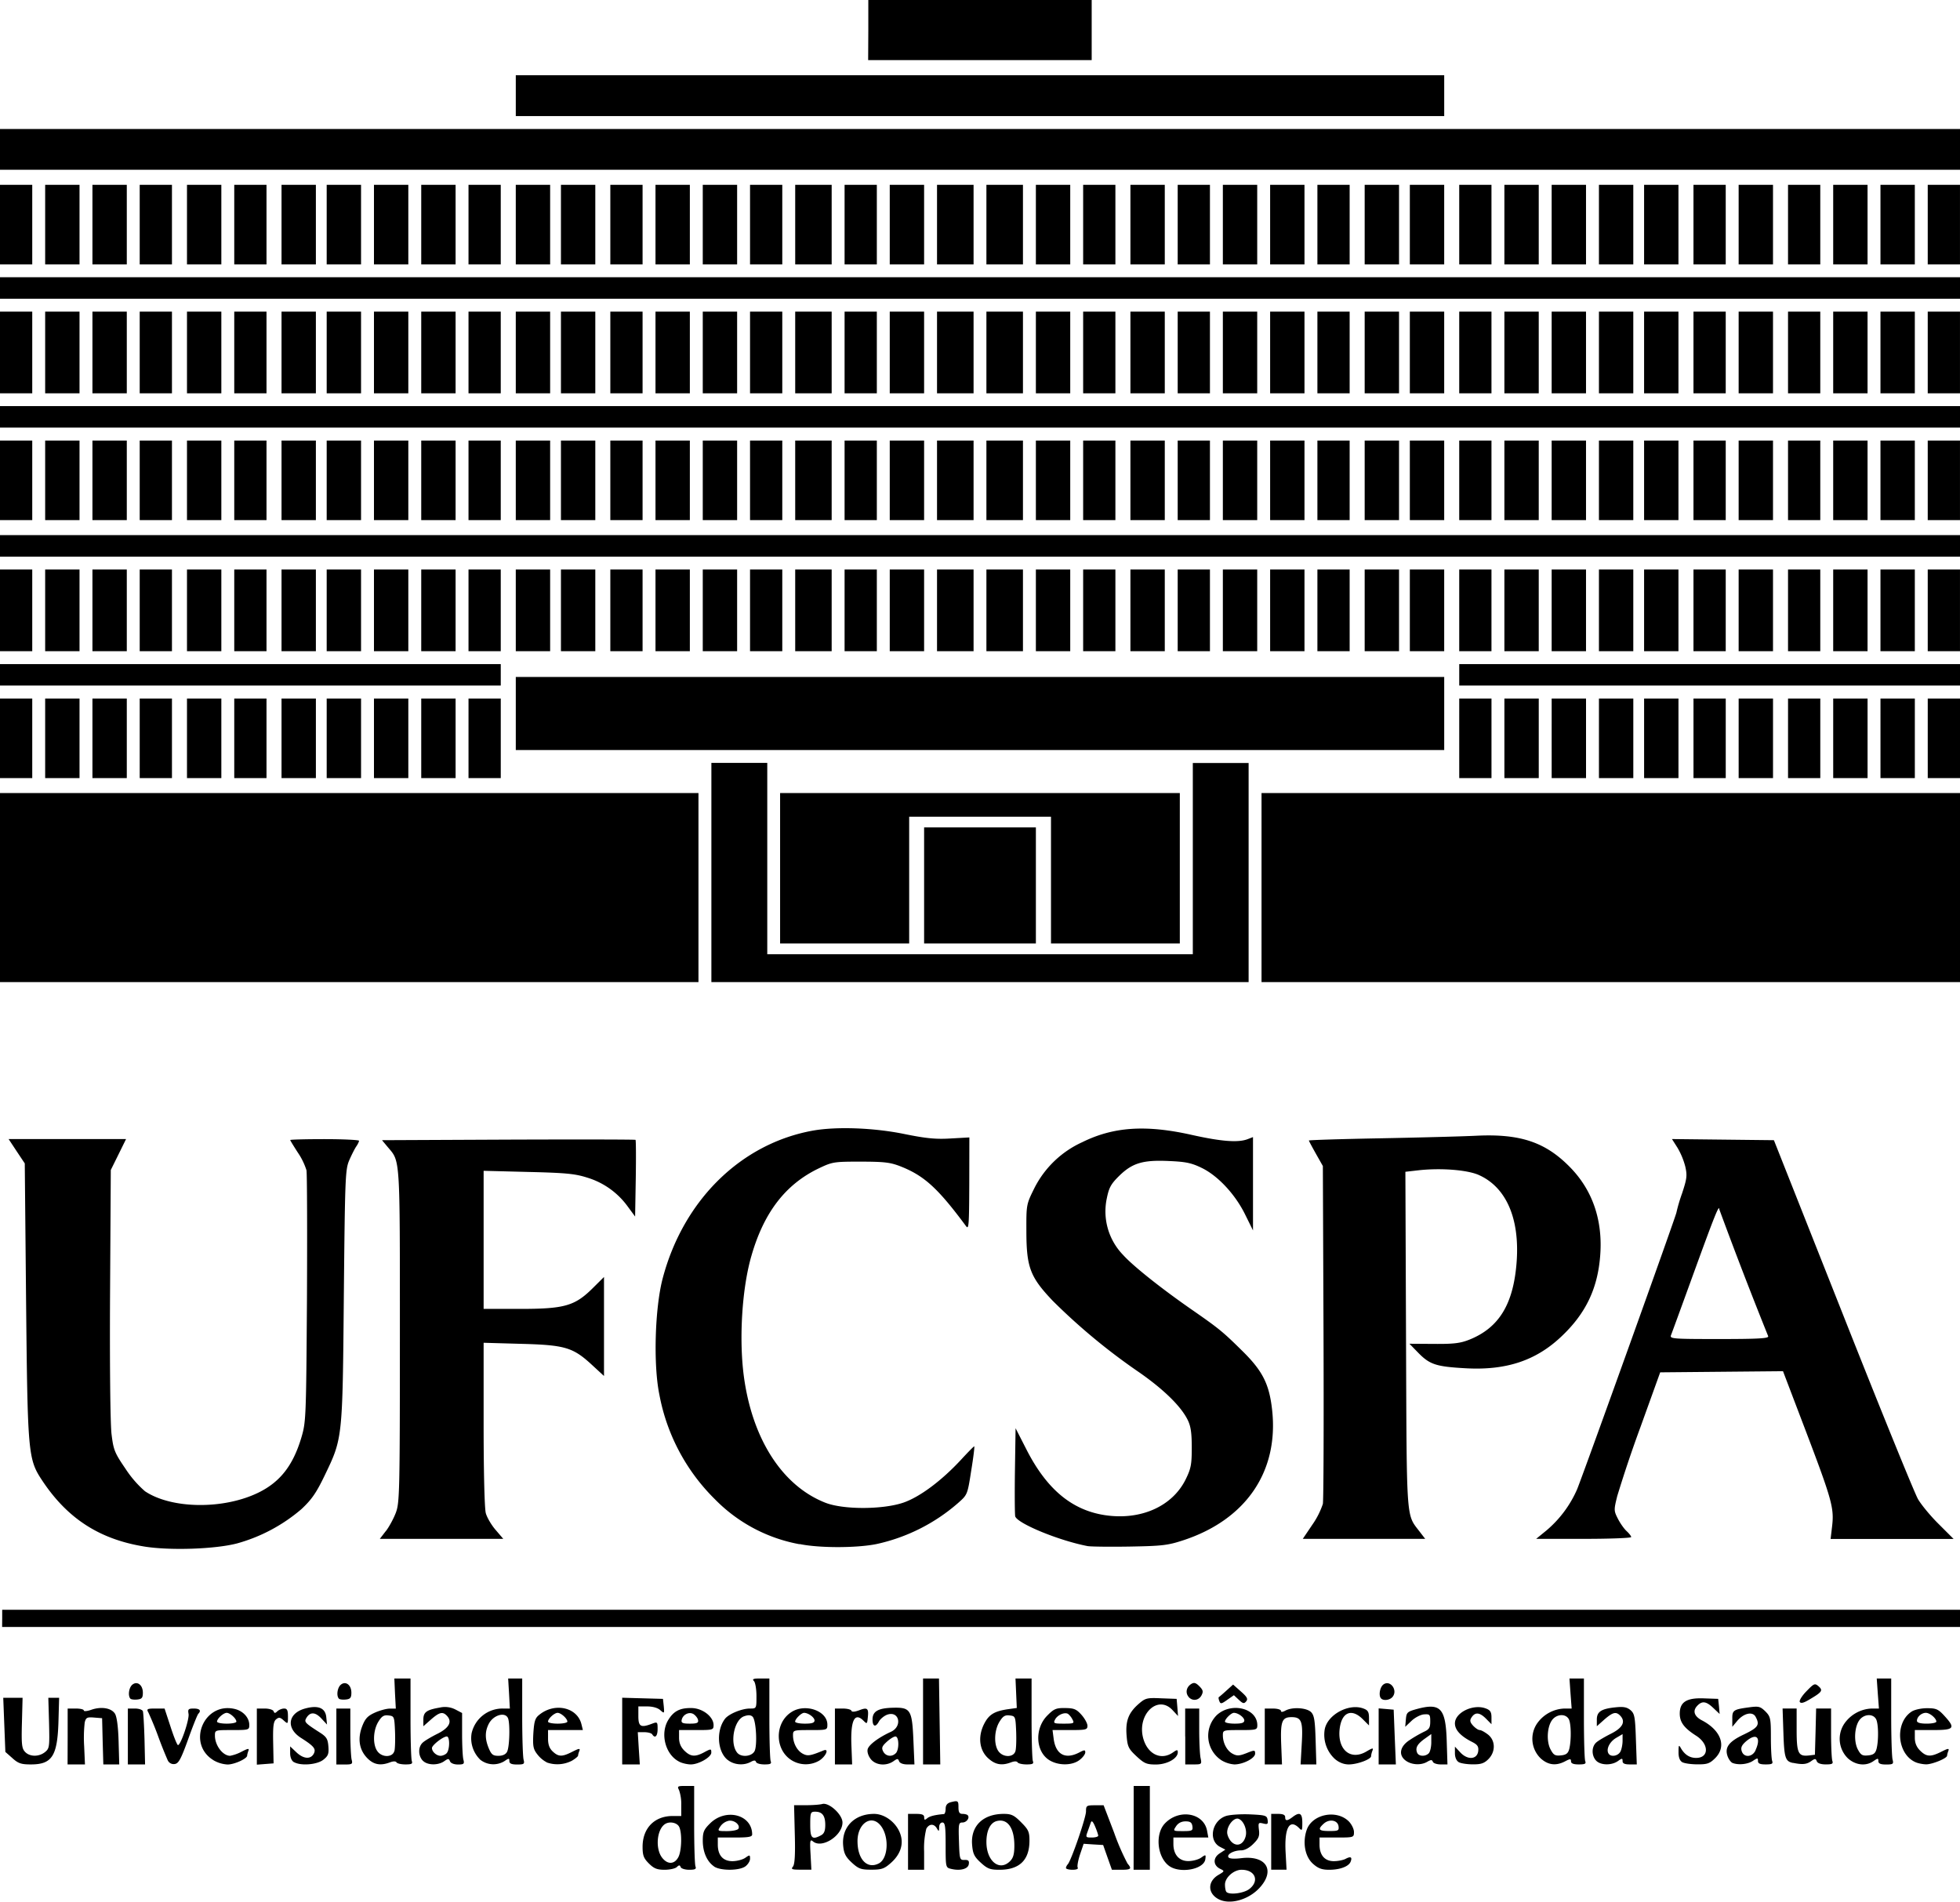 <svg xmlns="http://www.w3.org/2000/svg" xml:space="preserve" viewBox="0 0 241.3 234.11"><path d="M150.04 233.82c-1.38-.71-1.4-2.2-.03-3 .77-.46.77-.47.2-.75-.87-.43-.9-1.35-.05-1.9l.7-.46-.66-.34c-1.48-.78-1.01-3.22.73-3.8.5-.16 1.85-.25 2.98-.2 1.9.09 2.07.14 2.15.69.07.5 0 .57-.55.43-.58-.14-.62-.1-.52.78.1.77-.03 1.08-.69 1.73-.49.5-1.07.8-1.5.8-.9 0-1.79.48-1.56.85.1.18.7.22 1.6.11 3.05-.36 4.2 1.5 2.24 3.64-1.36 1.49-3.65 2.13-5.04 1.42zm3.78-1.27c1.27-1 .7-2.36-.97-2.36-.96 0-2.04.96-2.04 1.82 0 .4.08.81.18.91.39.4 2.16.16 2.83-.37zm-.46-6.5c.2-.79-.25-1.9-.87-2.13-.55-.22-1.41.8-1.41 1.67 0 .34.24.87.53 1.16.66.66 1.49.34 1.75-.7zm-73.48 3.36c-.64-.64-.77-.99-.77-2.05 0-2.29 1.46-3.79 3.7-3.79h1.06v-1.34a5.3 5.3 0 0 0-.27-1.85c-.25-.47-.18-.51.8-.51h1.06v4.74c0 2.6.07 4.93.16 5.16.13.33-.03.42-.77.42-.51 0-.99-.15-1.05-.33-.1-.27-.2-.27-.48 0-.19.18-.87.33-1.5.33-.93 0-1.32-.16-1.94-.78zm3.65-.81c.4-.8.45-3.02.07-3.72-.28-.51-1.19-.68-1.74-.31-1.01.68-1.2 3.04-.34 4.14.68.87 1.54.82 2.01-.11zm4.37 1.17c-.87-.6-1.38-1.78-1.38-3.17 0-1.04.13-1.36.88-2.1 1.94-1.95 5.2-1.11 5.2 1.34 0 .3-.45.38-2.11.38h-2.12v.87c0 1.32.64 2.04 1.8 2.04.55 0 1.26-.19 1.58-.41.55-.39.59-.38.59.11 0 .3-.27.72-.59.95-.77.54-3.08.54-3.85 0zm3-4.62c.27-.45-.45-1.08-1.15-1a1.7 1.7 0 0 0-1.05.68c-.39.59-.38.6.81.6.67 0 1.29-.13 1.38-.28zm6.72 4.65c.22-.26.3-1.45.23-3.96l-.09-3.6h1.46c.8 0 1.7-.06 2.02-.15.82-.22 2.48 1.3 2.48 2.28 0 1.62-2.53 3.25-3.63 2.33-.36-.3-.4-.13-.3 1.58l.1 1.9H98.6c-1.1 0-1.25-.05-.98-.38zm3.47-3.86c.37-.2.51-.55.51-1.27 0-1.14-.37-1.63-1.24-1.63-.57 0-.61.11-.61 1.6 0 1.68.22 1.9 1.34 1.3zm3.79 3.38c-.75-.69-.98-1.12-1.07-2.05-.24-2.3 1.36-3.96 3.8-3.96 1.35 0 2.79 1.11 3.25 2.53.41 1.23-.02 2.5-1.22 3.54-.78.69-1.13.8-2.36.8-1.27 0-1.57-.1-2.4-.86zm3.33.08c1.15-.62 1.28-3.3.22-4.64-1.13-1.44-2.86-.29-2.86 1.9 0 2.26 1.2 3.5 2.64 2.74zm3.58-2.65v-3.44h.99c.74 0 1 .1 1 .43 0 .34.07.36.37.11.31-.26.95-.42 2.07-.52.1-.01.2-.3.2-.65 0-.43.19-.68.6-.8.93-.24.98-.2.98.63 0 .6.13.8.49.8.27 0 .56.07.64.16.3.3-.12.9-.64.9-.47 0-.5.17-.43 2.31.07 2.23.1 2.32.68 2.3.47-.02.6.1.53.52-.08.6-1.08.86-2.22.57-.62-.15-.63-.23-.63-2.93 0-2.29-.07-2.77-.4-2.77-.23 0-.4.24-.4.6-.01.52-.04.54-.28.12-.36-.6-.95-.58-1.3.05a9.99 9.99 0 0 0-.27 2.78v2.27h-1.98v-3.44zm8.95 2.56c-.8-.73-.97-1.1-1.06-2.18-.2-2.32 1.33-3.82 3.9-3.82.93 0 1.27.16 2.13 1.03.9.9 1.03 1.18 1.03 2.26 0 2.4-1.23 3.59-3.7 3.59-1.15 0-1.48-.13-2.3-.88zm3.61-.18c.4-.4.53-.88.53-1.92 0-2.18-.84-3.35-2.16-3.02-.8.2-1.28 1.17-1.28 2.58 0 2.36 1.61 3.66 2.91 2.36zm6.88.85c0-.12.1-.33.23-.47.43-.48 2.24-5.74 2.24-6.5 0-.71.07-.76 1.08-.76h1.09l1.29 3.37a28.38 28.38 0 0 0 1.65 3.8c.56.65.44.77-.78.77h-1.14l-.54-1.52-.54-1.53-1.2-.07-1.2-.08-.45 1.33c-.24.73-.37 1.45-.28 1.6.1.16-.15.27-.64.27-.44 0-.8-.1-.8-.21zm3.97-4c0-.12-.17-.63-.38-1.12-.26-.61-.42-.77-.52-.5l-.4 1.13c-.26.7-.23.73.51.73.44 0 .8-.1.8-.24zm4.37-.95v-5.16h1.99v10.32h-2zm4.3 4.64c-1.42-1.12-1.67-3.89-.47-5.17 1.73-1.84 4.77-1.34 5.2.86l.16.86h-4.3v.8c0 1.3.7 2.1 1.83 2.1.53 0 1.24-.18 1.58-.42.58-.41.6-.4.52.2-.19 1.27-3.22 1.8-4.52.77zm2.93-4.84c-.07-.46-.26-.6-.85-.6-.5 0-.9.21-1.16.6-.39.59-.38.6.85.6 1.14 0 1.23-.06 1.16-.6zm9.7 1.92v-3.44h.86c.59 0 .86.12.86.4 0 .49.25.49.91-.01.88-.67 1.2-.48 1.2.69 0 .98-.03 1.04-.4.66-1.17-1.17-1.81-.03-1.66 2.93l.12 2.2h-1.89zm5.14 2.7c-.97-.87-1.3-2.58-.78-4.14.65-1.96 3.68-2.59 5.2-1.07.34.35.63.93.63 1.3 0 .67-.03.68-2.12.68h-2.12v.87c0 1.3.64 2.04 1.76 2.04.5 0 1.17-.13 1.46-.29.62-.33.83-.21.61.35-.22.59-1.31 1-2.64 1-.91 0-1.36-.17-2-.74zm3.15-4.62c-.11-.76-1.14-.94-1.83-.31-.77.7-.62.9.7.9 1.1 0 1.2-.05 1.13-.59zM1.53 216.45l-.87-.77-.13-3.33-.13-3.33h2.38l-.08 3.07c-.07 2.6-.02 3.15.37 3.57.57.63 1.72.65 2.47.04.55-.44.57-.65.5-3.57l-.09-3.11h1.33l-.08 2.84c-.12 4.33-.78 5.36-3.4 5.36-1.18 0-1.55-.12-2.27-.77zm6.8-2.67v-3.44h1c.54 0 .99.1.99.24 0 .13.42.09.93-.09 1.22-.42 2.45-.22 2.9.48.23.36.4 1.6.45 3.4l.08 2.85h-1.96l-.08-2.84-.07-2.85-.99-.08c-.86-.07-1 0-1.15.6a16.8 16.8 0 0 0-.07 2.92l.1 2.25H8.32zm7.41 0v-3.44h.87c.48 0 .92.15.98.33.06.19.15 1.73.2 3.44l.07 3.11h-2.12v-3.44zm4.94 3a51.2 51.2 0 0 1-1.2-3 39.81 39.81 0 0 0-1.22-2.97c-.24-.41-.14-.47.87-.47h1.13l.74 2.25c.4 1.24.81 2.25.91 2.25.35 0 1.43-3.2 1.3-3.85-.1-.56-.02-.65.64-.65.74 0 .95.25.57.64-.11.1-.68 1.52-1.26 3.15-.88 2.43-1.17 2.98-1.65 3.04a.8.8 0 0 1-.83-.4zm5.6-.08c-3.31-2.01-1.22-7.16 2.56-6.32 1.07.23 1.85 1.07 1.85 1.98 0 .61-.06.63-2.11.63-2.1 0-2.12 0-2.12.68 0 1.2.95 2.47 1.86 2.49a5 5 0 0 0 1.41-.5c.81-.42.98-.44.85-.12-.08.22-.15.49-.15.59 0 .38-1.57 1.1-2.42 1.1a3.9 3.9 0 0 1-1.74-.53zm2.82-4.75c0-.37-.78-1.08-1.19-1.08-.4 0-1.19.71-1.19 1.08 0 .14.54.25 1.2.25.65 0 1.18-.11 1.18-.25zm2.52 1.85v-3.46h.97c.53 0 1.02.15 1.09.33.1.27.2.27.47 0 .2-.18.57-.33.83-.33.37 0 .47.22.47.97 0 .95 0 .96-.52.5-.44-.4-.6-.42-.94-.14-.33.28-.4.86-.36 2.89l.05 2.53-1.03.08-1.03.08v-3.45zm4.56 3.14c-.28-.17-.46-.6-.46-1.1V215l.74.7c.88.85 1.78.93 2.17.2.3-.59.04-.92-1.58-1.95-1.88-1.2-1.6-3.05.54-3.62 1.59-.43 2.47-.06 2.58 1.08l.09.9-.69-.74c-.75-.81-1.38-.84-1.84-.09-.31.52-.22.62 1.7 1.85.77.5.93.77 1 1.68.07.91-.03 1.17-.63 1.64-.78.61-2.78.77-3.62.28zm5.23-3.16v-3.44h1.72v2.85c0 1.56.08 3.11.16 3.44.15.54.07.6-.86.6h-1.02v-3.45zm3.83 2.69c-1.01-1.02-1.24-2.38-.66-3.92.37-.97.68-1.3 1.56-1.7.6-.27 1.43-.5 1.84-.5h.75l-.1-1.86-.08-1.85h1.99v4.87c0 2.68.07 5.06.16 5.3.12.33-.03.41-.78.41-.52 0-1.01-.11-1.1-.25-.1-.16-.4-.16-.82 0-1.15.43-1.97.29-2.76-.5zm3.32-.9c.08-.34.11-1.44.07-2.45-.08-1.8-.1-1.85-.8-1.93-.58-.07-.83.09-1.26.79-.64 1.05-.7 2.78-.12 3.6.57.82 1.9.8 2.1-.02zm3.47 1.17c-.57-.63-.56-1.71.03-2.22.25-.23 1.08-.72 1.85-1.1 1.43-.73 1.8-1.5 1.07-2.23-.5-.5-.91-.38-1.92.5l-.94.83v-.82c0-.92.4-1.2 2.03-1.48a2.82 2.82 0 0 1 1.92.24l.82.43v2.57c0 1.41.07 2.84.16 3.17.14.52.06.6-.67.6-.5 0-.9-.17-.98-.4-.14-.35-.22-.35-.72 0-.77.54-2.12.5-2.65-.1zm2.95-.9c.4-.39.42-2.06.03-2.06-.46 0-1.83 1.07-1.83 1.42 0 .46.56.96 1.06.96.23 0 .57-.14.74-.31zm4.2.85a3.68 3.68 0 0 1-1.12-3.3 3.9 3.9 0 0 1 3.87-3.05h.84l-.1-1.85-.11-1.85h1.73v4.7c0 2.58.08 4.96.17 5.29.14.53.07.6-.8.6-.69 0-.95-.12-.95-.42 0-.37-.06-.37-.6 0a2.6 2.6 0 0 1-2.92-.12zm3.25-1.04c.3-.55.38-3.41.12-4.1-.33-.84-1.8-.43-2.37.66-.49.95-.49 1.87 0 3.04.32.76.52.91 1.18.91.52 0 .9-.17 1.07-.5zm4.88 1.31a3.51 3.51 0 0 1-1.15-.97c-.51-.65-.58-1-.5-2.57.1-1.5.21-1.9.72-2.3 1.9-1.56 4.68-.94 5.2 1.14l.18.73h-4.29v1.05c0 .74.17 1.2.58 1.59.72.67 1.16.67 2.43.02.81-.41.97-.43.85-.1-.09.21-.16.48-.16.58 0 .1-.34.39-.77.64a3.9 3.9 0 0 1-3.1.2zm2.54-5.01c0-.37-.78-1.08-1.2-1.08-.4 0-1.18.71-1.18 1.08 0 .14.53.25 1.19.25.65 0 1.19-.11 1.19-.25zm6.75 1.16v-4.1l2.51.07 2.51.07.1.92c.08.9.06.9-.43.47-.3-.28-.93-.46-1.6-.46h-1.1v1.19c0 1.3.3 1.47 1.7.93.64-.24.67-.21.67.66 0 .89-.32 1.2-.66.66-.09-.15-.53-.27-.98-.27h-.8l.12 1.99.13 1.98H76.6zm7.02 3.77c-1.7-.85-2.38-3.44-1.35-5.13.67-1.1 1.45-1.5 2.88-1.47 1.35.02 2.7 1.07 2.7 2.1 0 .59-.09.61-2.12.61H83.6v.94c0 .64.2 1.14.65 1.59.75.74 1.3.8 2.36.25.93-.5.96-.5.96 0 0 .56-1.56 1.45-2.52 1.45-.43 0-1.08-.15-1.44-.34zm2.32-5.12c-.04-.24-.3-.56-.55-.73-.55-.34-1.34.05-1.47.73-.07.35.14.44 1.01.44.88 0 1.08-.1 1.01-.44zm3.66 4.92c-1.29-1.01-1.46-3.62-.34-5.08.47-.6 2.06-1.26 3.07-1.26.8 0 .8 0 .8-1.53 0-.84-.14-1.68-.31-1.85-.25-.25-.07-.32.79-.32h1.11v4.87c0 2.68.07 5.06.16 5.3.13.33-.03.41-.77.41-.51 0-.98-.13-1.03-.3-.08-.23-.25-.23-.67 0-.86.46-2.04.36-2.8-.24zm3.29-1.08c.37-.7.2-3.81-.23-4.25-.23-.22-.53-.24-1.05-.06-1.25.44-1.8 3.35-.84 4.5.49.58 1.77.47 2.12-.2zm4.59 1.12c-2.12-1.29-2.14-4.61-.04-5.95 1.7-1.1 4.42-.15 4.42 1.55 0 .66-.02.67-2.11.67-2.07 0-2.12.01-2.12.65 0 .95.5 1.89 1.2 2.26.6.32.92.27 2.55-.4.76-.3.28.78-.57 1.28a3.3 3.3 0 0 1-3.33-.06zm2.8-4.91c0-.38-.77-.94-1.29-.94-.33 0-1.1.75-1.1 1.08 0 .14.54.25 1.2.25.87 0 1.19-.1 1.19-.4zm2.51 1.97v-3.44h.97c.53 0 1.01.12 1.06.27.06.17.39.15.94-.05 1.03-.4 1.2-.26 1.08.87-.08.81-.1.84-.52.42-1.1-1.11-1.62-.07-1.5 3.02l.09 2.35h-2.12v-3.44zm4.41 2.78c-.31-.4-.46-.89-.38-1.21.14-.55 1.35-1.45 2.85-2.14 1.49-.67 1.03-2.67-.48-2.1-.37.15-.8.51-.97.8-.42.79-.8.67-.8-.23 0-1 .7-1.4 2.55-1.44 2.12-.05 2.32.27 2.48 3.95l.13 3.03h-.87c-.52 0-.93-.15-1.02-.39-.13-.35-.21-.35-.7 0-.9.62-2.18.5-2.79-.27zm3.08-.71c.44-.45.41-2.07-.04-2.07-.2 0-.68.3-1.07.66-.6.55-.66.75-.43 1.2.32.59 1.06.69 1.54.2zm3.36-3.92v-5.29h1.96l.08 5.3.08 5.28h-2.12v-5.29zm8.05 4.56c-1.13-1-1.33-2.68-.53-4.26.6-1.17 1.26-1.57 3.02-1.82l1-.14-.08-1.82-.08-1.81H127v4.87c0 2.68.07 5.06.16 5.3.13.33-.03.41-.78.41-.51 0-1-.11-1.1-.25-.1-.16-.4-.16-.82 0-1.12.42-1.91.29-2.77-.48zm3.33-.93c.09-.33.12-1.43.08-2.44-.08-1.8-.1-1.85-.8-1.93-.58-.07-.83.09-1.26.79-.64 1.05-.7 2.78-.13 3.6.58.82 1.9.8 2.11-.02zm4.19 1.15c-1.73-1.05-1.87-3.92-.26-5.52.8-.81 1.08-.93 2.2-.91 1.07.01 1.38.14 2 .84.4.45.73 1.06.73 1.34 0 .49-.18.53-2.15.53h-2.15l.14 1.08c.26 1.93 1.42 2.56 3.11 1.7.68-.36.78-.36.78-.03 0 .21-.3.63-.7.93-.89.7-2.58.72-3.7.04zm2.82-5.03a2.11 2.11 0 0 0-.54-.68c-.41-.25-1.29.12-1.59.68-.25.48-.18.52 1.07.52s1.32-.04 1.06-.52zm7.88 4.53c-.97-.91-1.1-1.17-1.21-2.52-.15-1.81.22-2.8 1.45-3.89.86-.75 1.03-.8 2.81-.72l1.9.07.09 1.06.08 1.05-.67-.72c-1.81-1.96-4.4.52-3.62 3.45.54 1.98 2.2 2.78 3.66 1.76.51-.36.6-.36.6-.02 0 .76-1.32 1.5-2.7 1.5-1.14 0-1.43-.13-2.39-1.02zm6-2.43v-3.44h1.73v2.62c0 1.43.07 2.98.16 3.44.17.8.15.82-.86.82h-1.02v-3.44zm4.48 2.94a3.6 3.6 0 0 1-.6-5.56c1.78-1.66 5-.87 5 1.23 0 .57-.1.6-2.13.6-2.07 0-2.11.01-2.11.65 0 .95.5 1.9 1.21 2.27.52.28.81.27 1.7-.08 1-.4 1.06-.39 1.06.06 0 .57-1.47 1.33-2.56 1.33a3.6 3.6 0 0 1-1.57-.5zm2.8-4.91c0-.38-.76-.94-1.28-.94-.33 0-1.1.75-1.1 1.08 0 .14.54.25 1.2.25.86 0 1.18-.1 1.18-.4zm2.52 1.97v-3.44h.99c.55 0 1 .13 1 .28 0 .18.19.17.56-.03.87-.47 2.62-.35 3.16.2.38.39.48 1.05.55 3.46l.09 2.97h-1.94l.14-2.5c.17-2.8-.02-3.32-1.25-3.32-1.18 0-1.38.5-1.28 3.3l.1 2.52h-2.12zm8.62 2.76a4.05 4.05 0 0 1-1.24-3.64c.34-1.82 2.99-3.24 4.77-2.56.55.2.68.43.68 1.17v.91l-.77-.77c-1.35-1.35-2.56-.88-2.83 1.1-.35 2.61 1.29 4.05 3.28 2.88.76-.45.89-.47.75-.12-.1.24-.17.55-.17.69 0 .39-1.7 1.02-2.75 1.02-.6 0-1.2-.23-1.72-.68zm5.4-2.77v-3.45l.93.08.92.08.13 3.37.14 3.37h-2.12v-3.45zm3.37 3.01c-.95-.67-.79-1.74.4-2.53a15.7 15.7 0 0 1 1.79-1.04c.66-.3.79-.51.79-1.28 0-.86-.06-.92-.77-.87-.42.03-1.11.39-1.54.8l-.77.73.08-.92c.08-.87.17-.95 1.46-1.3 2.82-.74 3.45-.04 3.57 4l.09 2.85h-.84c-.46 0-.9-.15-.96-.33-.1-.26-.23-.26-.68 0-.75.45-1.89.4-2.62-.11zm2.8-.93c.17-.18.31-.78.31-1.34v-1.03l-.81.58c-.91.65-1.17 1.12-.94 1.7.18.48 1 .53 1.44.09zm3.69 1.09c-.29-.17-.47-.6-.47-1.1v-.81l.67.72c.9.96 2.07.87 2.2-.17.06-.57-.09-.8-.8-1.15-1.37-.7-2.07-1.46-2.07-2.26 0-1.34 2.26-2.43 3.8-1.84.55.2.7.44.7 1.1v.84l-.7-.71c-.78-.77-1.33-.8-1.77-.1-.22.34-.17.57.2.98.28.3.64.55.82.55.18 0 .63.25 1.02.55.93.73.96 2.12.05 3.03-.52.52-.92.65-1.92.64-.7 0-1.48-.12-1.73-.27zm10.09-.46a3.35 3.35 0 0 1-.46-4.28 4.3 4.3 0 0 1 3.37-1.86h.9l-.14-1.85-.13-1.85H195v4.87c0 2.68.07 5.06.16 5.3.13.33-.03.41-.8.41-.65 0-.95-.12-.95-.38 0-.33-.1-.33-.73 0-1.11.58-2.08.47-3-.36zm3.5-1.1c.28-1.04.26-3.17-.04-3.73-.36-.66-1.37-.66-1.97 0-.68.76-.83 2.65-.29 3.7.38.72.57.83 1.28.76.63-.06.88-.24 1.02-.74zm3.31 1.36c-.57-.63-.55-1.71.03-2.22.25-.23 1.09-.72 1.85-1.1 1.44-.73 1.8-1.5 1.07-2.23-.5-.5-.9-.38-1.92.5l-.93.83v-.82c0-.97.54-1.33 2.32-1.51.95-.1 1.38-.02 1.82.34.5.43.58.8.67 3.58l.11 3.11h-.87c-.62 0-.88-.12-.88-.4 0-.38-.06-.38-.59 0-.8.55-2.14.51-2.68-.08zm3-1.09c.15-.28.27-.88.27-1.34v-.82l-.8.47c-.81.48-1.25 1.4-.93 1.92.28.46 1.16.32 1.46-.23zm7.61 1.29c-.3-.18-.46-.6-.45-1.25 0-.87.04-.92.3-.45.46.78 1.06 1.17 1.84 1.18 1.63.02 1.64-1.7.03-2.73-1.49-.95-2.02-1.67-2.02-2.72 0-1.44.85-1.97 3.01-1.88l1.72.06.1.93.08.93-.77-.73c-.89-.85-1.4-.92-2.02-.24-.55.61-.33 1.26.6 1.75 2.38 1.24 3.08 3.22 1.64 4.66-.67.66-.97.77-2.19.76-.77 0-1.61-.12-1.87-.27zm6.2.1c-.19-.07-.45-.42-.59-.77-.42-1.12.1-1.85 1.99-2.74 1.76-.85 1.98-1.17 1.44-2.17-.37-.7-1.47-.45-2.28.52l-.59.71v-.96c-.02-1.08.13-1.18 2.08-1.44 1.17-.16 1.37-.1 1.99.5.63.64.68.85.68 3.2 0 1.37.07 2.68.16 2.91.12.34-.04.42-.8.42-.7 0-.95-.11-.95-.42 0-.4-.05-.4-.65 0-.64.41-1.77.52-2.48.24zm2.82-1.55c.74-1.62.12-2.2-1.17-1.1-.53.47-.66.76-.52 1.2.26.82 1.3.76 1.7-.1zm4.63 1.55c-.95-.19-1.09-.6-1.19-3.72l-.1-2.98h1.73v2.62c0 2.88.2 3.3 1.5 3.16l.75-.09.08-2.84.07-2.85h1.84v3.02c0 1.67.07 3.21.16 3.44.12.34-.04.42-.8.42-.61 0-1.02-.14-1.12-.39-.13-.35-.22-.35-.71 0-.55.39-1.06.43-2.21.2zm6.76-.56a3.35 3.35 0 0 1-.45-4.28 4.3 4.3 0 0 1 3.36-1.86h.9l-.14-1.85-.13-1.85h1.78v4.7c0 2.58.08 4.96.17 5.29.14.53.07.6-.8.6-.69 0-.95-.12-.95-.42 0-.37-.06-.37-.6 0-.92.65-2.19.52-3.14-.33zm3.5-1.1c.29-1.04.26-3.17-.04-3.73-.35-.66-1.36-.66-1.96 0-.68.76-.83 2.65-.3 3.7.38.72.57.83 1.28.76.63-.06.88-.24 1.02-.74zm4.87 1.59c-2.33-.96-2.66-4.86-.54-6.25.36-.24 1.2-.42 1.9-.42 1.12 0 1.38.11 2.14.94 1.4 1.53 1.22 1.75-1.39 1.75h-2.25v.94c0 .64.2 1.14.65 1.59.79.78 1.3.8 2.63.13.81-.41.97-.43.85-.1a2.3 2.3 0 0 0-.16.59c0 .33-1.83 1.08-2.59 1.07-.4-.01-.95-.12-1.24-.24zm2.51-5.02c0-.4-.8-1.08-1.29-1.08-.54 0-1.1.5-1.1.98 0 .23.4.35 1.2.35.65 0 1.19-.11 1.19-.25zm-88.27-2.52c-.1-.24-.12-.46-.07-.49.06-.03.48-.39.93-.8l.83-.75.96.85c.77.68.9.92.65 1.22-.26.31-.4.28-.91-.2l-.6-.56-.82.57c-.71.51-.83.53-.97.16zm71.46.1c-.1-.16.26-.75.82-1.32.95-.98 1.03-1 1.5-.6.56.51.43.7-1.17 1.64-.67.4-1.02.49-1.15.28zm-205.52-.4c-.33-.35-.2-1.36.23-1.72.6-.5 1.3.03 1.3.98 0 .62-.12.78-.67.84-.37.04-.75 0-.86-.1zm25.67 0c-.34-.35-.2-1.36.23-1.72.6-.5 1.3.03 1.3.98 0 .62-.13.78-.67.84-.37.04-.76 0-.86-.1zm104.6-.23c-.42-.5-.27-1.2.31-1.57.36-.23.58-.17 1.02.27.46.47.5.66.26 1.12-.35.65-1.13.74-1.6.18zm23.7.2c-.32-.32-.17-1.33.25-1.69.83-.68 1.86.65 1.16 1.5-.33.4-1.1.5-1.4.2zM.27 199.24v-1.06H241.3v2.12H.26Zm17.46-8.85c-5.5-.9-9.43-3.45-12.52-8.1-1.76-2.65-1.81-3.25-2-22.23l-.16-16.83-1-1.5-.99-1.5h14.46l-.94 1.91-.94 1.9-.09 15.18c-.05 8.83.03 16.07.18 17.32.24 1.97.37 2.3 1.72 4.28a13.21 13.21 0 0 0 2.4 2.77c3.28 2.2 9.74 2.27 14.04.13 2.61-1.3 4.18-3.31 5.2-6.7.58-1.95.6-2.32.7-17.07.04-8.3.02-15.44-.06-15.88a8.3 8.3 0 0 0-1.08-2.2c-.5-.78-.92-1.46-.92-1.52 0-.06 1.9-.11 4.23-.11 2.33 0 4.24.1 4.24.2 0 .12-.16.45-.36.73-.19.29-.58 1.06-.86 1.71-.47 1.12-.51 2.2-.65 16.67-.16 17.64-.14 17.5-2.37 22.12-1.03 2.14-1.6 2.95-2.85 4.12a20.6 20.6 0 0 1-7.92 4.22c-2.7.71-8.3.9-11.46.38zm80.7-.28A19.46 19.46 0 0 1 88 184.56a24.33 24.33 0 0 1-6.82-12.85c-.76-3.65-.56-10.65.4-14.31 2.54-9.65 9.66-16.64 18.56-18.22 2.9-.5 7.4-.34 11.15.42 2.7.55 3.9.67 5.73.56l2.32-.13-.01 5.72c-.02 5.12-.06 5.67-.4 5.2-3.43-4.63-5.11-6.17-7.97-7.32-1.34-.53-2-.61-4.98-.62-3.31 0-3.5.03-5.16.82-4.1 1.96-6.76 5.41-8.3 10.74-1.16 3.96-1.55 10.14-.96 14.74 1.01 7.78 4.71 13.58 10.02 15.68 2.2.88 7.09.87 9.64 0 2.03-.7 4.72-2.71 7.14-5.33.81-.88 1.52-1.6 1.58-1.6.06 0-.1 1.34-.37 2.98-.46 2.97-.47 2.98-1.6 3.98a22.53 22.53 0 0 1-10.06 5.07c-2.46.5-7.07.5-9.47 0zm35.46.23c-3.5-.67-8.54-2.74-8.9-3.64-.06-.17-.08-2.68-.04-5.59l.08-5.28 1.38 2.7c2.47 4.81 5.55 7.38 9.6 8 4.4.67 8.32-1.06 9.97-4.42.65-1.33.74-1.83.74-3.9 0-1.81-.12-2.63-.5-3.4-.84-1.7-2.98-3.78-6.03-5.9a75.76 75.76 0 0 1-10.57-8.75c-2.8-2.94-3.25-4.13-3.26-8.56-.01-3.31-.01-3.32.99-5.34a12.3 12.3 0 0 1 5.88-5.64c3.84-1.9 7.82-2.17 13.45-.91 3.67.82 5.73.98 6.9.54l.68-.26v11.49l-.94-1.9c-1.2-2.48-3.32-4.78-5.32-5.77-1.28-.63-1.97-.78-4-.87-3.25-.16-4.56.22-6.17 1.78-1.04 1.02-1.29 1.45-1.56 2.77a7.7 7.7 0 0 0 1.99 7c1.22 1.36 4.64 4.08 8.33 6.65 3.5 2.43 3.92 2.77 6.4 5.22 2.45 2.42 3.27 4.04 3.62 7.19.85 7.58-3.2 13.54-10.95 16.08-1.9.62-2.58.7-6.61.77-2.47.04-4.8.01-5.16-.06zm-86.38-1.85c.4-.52.95-1.54 1.22-2.25.46-1.22.5-2.45.5-21.8 0-22.32.05-21.39-1.5-23.23l-.7-.84 15.56-.07c8.55-.03 15.6-.02 15.65.03.06.05.07 2.2.03 4.77l-.08 4.67-.92-1.25a9.57 9.57 0 0 0-4.97-3.54c-1.5-.48-2.64-.59-7.27-.7l-5.49-.14v17h4.48c5.48 0 6.74-.36 8.95-2.55l1.39-1.38v12.19l-1.54-1.42c-2.29-2.1-3.27-2.4-8.71-2.54l-4.57-.13v10.02c0 5.8.11 10.42.27 10.96.14.52.68 1.45 1.2 2.05l.95 1.11h-15.2l.74-.96zm114.04-.76a9.94 9.94 0 0 0 1.31-2.58c.09-.47.12-10.03.08-21.23l-.08-20.37-.86-1.52c-.47-.84-.86-1.56-.86-1.62 0-.06 3.9-.18 8.67-.27 4.76-.09 10.15-.23 11.97-.32 5.44-.26 8.57.81 11.63 4 2.68 2.8 3.91 6.45 3.6 10.68-.3 4.14-1.8 7.25-4.85 10.1-3.12 2.93-6.77 4.12-11.7 3.85-3.64-.2-4.42-.46-5.8-1.85l-1.14-1.17 3 .02c2.45.02 3.26-.08 4.37-.52 3.68-1.47 5.45-4.4 5.83-9.62.38-5.33-1.3-9.15-4.65-10.65-1.4-.63-4.6-.88-7.3-.6l-1.75.2.08 20.67c.09 22.73 0 21.43 1.69 23.65l.67.87h-15.07l1.16-1.72zm28.82.7a13.9 13.9 0 0 0 3.8-5.1c1.08-2.74 12.22-33.78 12.22-34.06a20 20 0 0 1 .69-2.34c.6-1.82.65-2.2.4-3.31a9 9 0 0 0-.96-2.32l-.68-1.07 6.28.07 6.27.07 8.49 21.43c4.66 11.79 8.83 22.03 9.25 22.76.42.72 1.58 2.12 2.58 3.1l1.8 1.8h-15.14l.19-1.6c.25-2.2-.03-3.23-3.25-11.7l-2.8-7.35-7.56.07-7.56.07-2.43 6.74a158.73 158.73 0 0 0-2.86 8.5c-.42 1.7-.42 1.8.08 2.78.29.57.77 1.25 1.08 1.53.3.28.56.6.56.73 0 .12-2.63.22-5.85.22h-5.85zm27.32-23.92a553.99 553.99 0 0 1-6.02-15.62c-.02-.65-.55.68-3.13 7.77-1.45 4-2.72 7.47-2.82 7.72-.17.44.21.47 5.96.47 4.8 0 6.11-.08 6-.34zM0 109.27V97.63h85.99v23.28H0Zm87.58-1.85v-13.5h6.88v23.56h52.39V93.93h6.87v26.98H87.58Zm67.73 1.85V97.63h85.99v23.28h-85.99zm-59.27-2.38v-9.26h49.21v18.52h-15.86v-15.6h-17.46v15.6H96.04zm17.73 2.12v-7.15h13.76v14.29h-13.76ZM0 90.88V86h3.97v9.79H0zm5.56 0V86h4.23v9.79H5.56zm5.82 0V86h4.23v9.79h-4.23zm5.82 0V86h3.97v9.79H17.2zm5.82 0V86h4.23v9.79h-4.23Zm5.82 0V86h3.97v9.79h-3.97zm5.82 0V86h4.23v9.79h-4.23Zm5.56 0V86h4.23v9.79h-4.23Zm5.82 0V86h4.23v9.79h-4.23zm5.82 0V86h4.23v9.79h-4.23Zm5.82 0V86h3.97v9.79h-3.97zm121.97 0V86h3.97v9.79h-3.97zm5.56 0V86h4.23v9.79h-4.23zm5.82 0V86h4.23v9.79h-4.23zm5.82 0V86h4.23v9.79h-4.23zm5.56 0V86h4.23v9.79h-4.23zm6.08 0V86h3.97v9.79h-3.97zm5.56 0V86h4.23v9.79h-4.23zm6.08 0V86h3.97v9.79h-3.97zm5.56 0V86h4.23v9.79h-4.23zm5.82 0V86h4.23v9.79h-4.23zm5.82 0V86h3.97v9.79h-3.97zM63.5 87.84v-4.5h114.3v9H63.5zM0 83.08v-1.32h61.65v2.64H0Zm179.65 0v-1.32h61.65v2.64h-61.65ZM0 75.14v-5.03h3.97v10.06H0zm5.56 0v-5.03h4.23v10.06H5.56zm5.82 0v-5.03h4.23v10.06h-4.23zm5.82 0v-5.03h3.97v10.06H17.2zm5.82 0v-5.03h4.23v10.06h-4.23Zm5.82 0v-5.03h3.97v10.06h-3.97zm5.82 0v-5.03h4.23v10.06h-4.23Zm5.56 0v-5.03h4.23v10.06h-4.23Zm5.82 0v-5.03h4.23v10.06h-4.23zm5.82 0v-5.03h4.23v10.06h-4.23Zm5.82 0v-5.03h3.97v10.06h-3.97zm5.82 0v-5.03h4.23v10.06H63.5zm5.56 0v-5.03h4.23v10.06h-4.23zm6.08 0v-5.03h3.97v10.06h-3.97zm5.56 0v-5.03h4.23v10.06H80.7Zm5.82 0v-5.03h4.23v10.06h-4.23zm5.82 0v-5.03h3.97v10.06h-3.97Zm5.56 0v-5.03h4.49v10.06H97.9Zm6.08 0v-5.03h3.97v10.06h-3.97zm5.56 0v-5.03h4.23v10.06h-4.23zm5.82 0v-5.03h4.5v10.06h-4.5Zm6.08 0v-5.03h4.5v10.06h-4.5zm6.09 0v-5.03h4.23v10.06h-4.23zm5.82 0v-5.03h3.97v10.06h-3.97zm5.82 0v-5.03h4.23v10.06h-4.23zm5.82 0v-5.03h3.97v10.06h-3.97zm5.56 0v-5.03h4.23v10.06h-4.23zm5.82 0v-5.03h4.23v10.06h-4.23zm5.82 0v-5.03h3.97v10.06h-3.97zm5.82 0v-5.03h4.23v10.06h-4.23zm5.56 0v-5.03h4.23v10.06h-4.23zm6.08 0v-5.03h3.97v10.06h-3.97zm5.56 0v-5.03h4.23v10.06h-4.23zm5.82 0v-5.03h4.23v10.06h-4.23zm5.82 0v-5.03h4.23v10.06h-4.23zm5.56 0v-5.03h4.23v10.06h-4.23zm6.08 0v-5.03h3.97v10.06h-3.97zm5.56 0v-5.03h4.23v10.06h-4.23zm6.08 0v-5.03h3.97v10.06h-3.97zm5.56 0v-5.03h4.23v10.06h-4.23zm5.82 0v-5.03h4.23v10.06h-4.23zm5.82 0v-5.03h3.97v10.06h-3.97zM0 67.2v-1.32h241.3v2.65H0zm0-8.07v-4.89h3.97v9.79H0zm5.56 0v-4.89h4.23v9.79H5.56zm5.82 0v-4.89h4.23v9.79h-4.23zm5.82 0v-4.89h3.97v9.79H17.2zm5.82 0v-4.89h4.23v9.79h-4.23Zm5.82 0v-4.89h3.97v9.79h-3.97zm5.82 0v-4.89h4.23v9.79h-4.23Zm5.56 0v-4.89h4.23v9.79h-4.23Zm5.82 0v-4.89h4.23v9.79h-4.23zm5.82 0v-4.89h4.23v9.79h-4.23Zm5.82 0v-4.89h3.97v9.79h-3.97zm5.82 0v-4.89h4.23v9.79H63.5zm5.56 0v-4.89h4.23v9.79h-4.23zm6.08 0v-4.89h3.97v9.79h-3.97zm5.56 0v-4.89h4.23v9.79H80.7Zm5.82 0v-4.89h4.23v9.79h-4.23zm5.82 0v-4.89h3.97v9.79h-3.97Zm5.56 0v-4.89h4.49v9.79H97.9Zm6.08 0v-4.89h3.97v9.79h-3.97zm5.56 0v-4.89h4.23v9.79h-4.23zm5.82 0v-4.89h4.5v9.79h-4.5Zm6.08 0v-4.89h4.5v9.79h-4.5zm6.09 0v-4.89h4.23v9.79h-4.23zm5.82 0v-4.89h3.97v9.79h-3.97zm5.82 0v-4.89h4.23v9.79h-4.23zm5.82 0v-4.89h3.97v9.79h-3.97zm5.56 0v-4.89h4.23v9.79h-4.23zm5.82 0v-4.89h4.23v9.79h-4.23zm5.82 0v-4.89h3.97v9.79h-3.97zm5.82 0v-4.89h4.23v9.79h-4.23zm5.56 0v-4.89h4.23v9.79h-4.23zm6.08 0v-4.89h3.97v9.79h-3.97zm5.56 0v-4.89h4.23v9.79h-4.23zm5.82 0v-4.89h4.23v9.79h-4.23zm5.82 0v-4.89h4.23v9.79h-4.23zm5.56 0v-4.89h4.23v9.79h-4.23zm6.08 0v-4.89h3.97v9.79h-3.97zm5.56 0v-4.89h4.23v9.79h-4.23zm6.08 0v-4.89h3.97v9.79h-3.97zm5.56 0v-4.89h4.23v9.79h-4.23zm5.82 0v-4.89h4.23v9.79h-4.23zm5.82 0v-4.89h3.97v9.79h-3.97zM0 51.33V50h241.3v2.64H0zm0-7.94v-5.03h3.97v10.06H0zm5.56 0v-5.03h4.23v10.06H5.56zm5.82 0v-5.03h4.23v10.06h-4.23zm5.82 0v-5.03h3.97v10.06H17.2zm5.82 0v-5.03h4.23v10.06h-4.23Zm5.82 0v-5.03h3.97v10.06h-3.97zm5.82 0v-5.03h4.23v10.06h-4.23Zm5.56 0v-5.03h4.23v10.06h-4.23Zm5.82 0v-5.03h4.23v10.06h-4.23zm5.82 0v-5.03h4.23v10.06h-4.23Zm5.82 0v-5.03h3.97v10.06h-3.97zm5.82 0v-5.03h4.23v10.06H63.5zm5.56 0v-5.03h4.23v10.06h-4.23zm6.08 0v-5.03h3.97v10.06h-3.97zm5.56 0v-5.03h4.23v10.06H80.7Zm5.82 0v-5.03h4.23v10.06h-4.23zm5.82 0v-5.03h3.97v10.06h-3.97Zm5.56 0v-5.03h4.49v10.06H97.9Zm6.08 0v-5.03h3.97v10.06h-3.97zm5.56 0v-5.03h4.23v10.06h-4.23zm5.82 0v-5.03h4.5v10.06h-4.5Zm6.08 0v-5.03h4.5v10.06h-4.5zm6.09 0v-5.03h4.23v10.06h-4.23zm5.82 0v-5.03h3.97v10.06h-3.97zm5.82 0v-5.03h4.23v10.06h-4.23zm5.82 0v-5.03h3.97v10.06h-3.97zm5.56 0v-5.03h4.23v10.06h-4.23zm5.82 0v-5.03h4.23v10.06h-4.23zm5.82 0v-5.03h3.97v10.06h-3.97zm5.82 0v-5.03h4.23v10.06h-4.23zm5.56 0v-5.03h4.23v10.06h-4.23zm6.08 0v-5.03h3.97v10.06h-3.97zm5.56 0v-5.03h4.23v10.06h-4.23zm5.82 0v-5.03h4.23v10.06h-4.23zm5.82 0v-5.03h4.23v10.06h-4.23zm5.56 0v-5.03h4.23v10.06h-4.23zm6.08 0v-5.03h3.97v10.06h-3.97zm5.56 0v-5.03h4.23v10.06h-4.23zm6.08 0v-5.03h3.97v10.06h-3.97zm5.56 0v-5.03h4.23v10.06h-4.23zm5.82 0v-5.03h4.23v10.06h-4.23zm5.82 0v-5.03h3.97v10.06h-3.97zM0 35.45v-1.32h241.3v2.65H0zm0-7.8v-4.9h3.97v9.8H0zm5.56 0v-4.9h4.23v9.8H5.56zm5.82 0v-4.9h4.23v9.8h-4.23zm5.82 0v-4.9h3.97v9.8H17.2zm5.82 0v-4.9h4.23v9.8h-4.23Zm5.82 0v-4.9h3.97v9.8h-3.97zm5.82 0v-4.9h4.23v9.8h-4.23Zm5.56 0v-4.9h4.23v9.8h-4.23Zm5.82 0v-4.9h4.23v9.8h-4.23zm5.82 0v-4.9h4.23v9.8h-4.23Zm5.82 0v-4.9h3.97v9.8h-3.97zm5.82 0v-4.9h4.23v9.8H63.5zm5.56 0v-4.9h4.23v9.8h-4.23zm6.08 0v-4.9h3.97v9.8h-3.97zm5.56 0v-4.9h4.23v9.8H80.7Zm5.82 0v-4.9h4.23v9.8h-4.23zm5.82 0v-4.9h3.97v9.8h-3.97Zm5.56 0v-4.9h4.49v9.8H97.9Zm6.08 0v-4.9h3.97v9.8h-3.97zm5.56 0v-4.9h4.23v9.8h-4.23zm5.82 0v-4.9h4.5v9.8h-4.5Zm6.08 0v-4.9h4.5v9.8h-4.5zm6.09 0v-4.9h4.23v9.8h-4.23zm5.82 0v-4.9h3.97v9.8h-3.97zm5.82 0v-4.9h4.23v9.8h-4.23zm5.82 0v-4.9h3.97v9.8h-3.97zm5.56 0v-4.9h4.23v9.8h-4.23zm5.82 0v-4.9h4.23v9.8h-4.23zm5.82 0v-4.9h3.97v9.8h-3.97zm5.82 0v-4.9h4.23v9.8h-4.23zm5.56 0v-4.9h4.23v9.8h-4.23zm6.08 0v-4.9h3.97v9.8h-3.97zm5.56 0v-4.9h4.23v9.8h-4.23zm5.82 0v-4.9h4.23v9.8h-4.23zm5.82 0v-4.9h4.23v9.8h-4.23zm5.56 0v-4.9h4.23v9.8h-4.23zm6.08 0v-4.9h3.97v9.8h-3.97zm5.56 0v-4.9h4.23v9.8h-4.23zm6.08 0v-4.9h3.97v9.8h-3.97zm5.56 0v-4.9h4.23v9.8h-4.23zm5.82 0v-4.9h4.23v9.8h-4.23zm5.82 0v-4.9h3.97v9.8h-3.97zM0 18.39v-2.51h241.3v5.02H0zm63.5-6.62V9.26h114.3v5.03H63.5zm43.4-8.07V0h27.5v7.4h-27.52Z"/></svg>